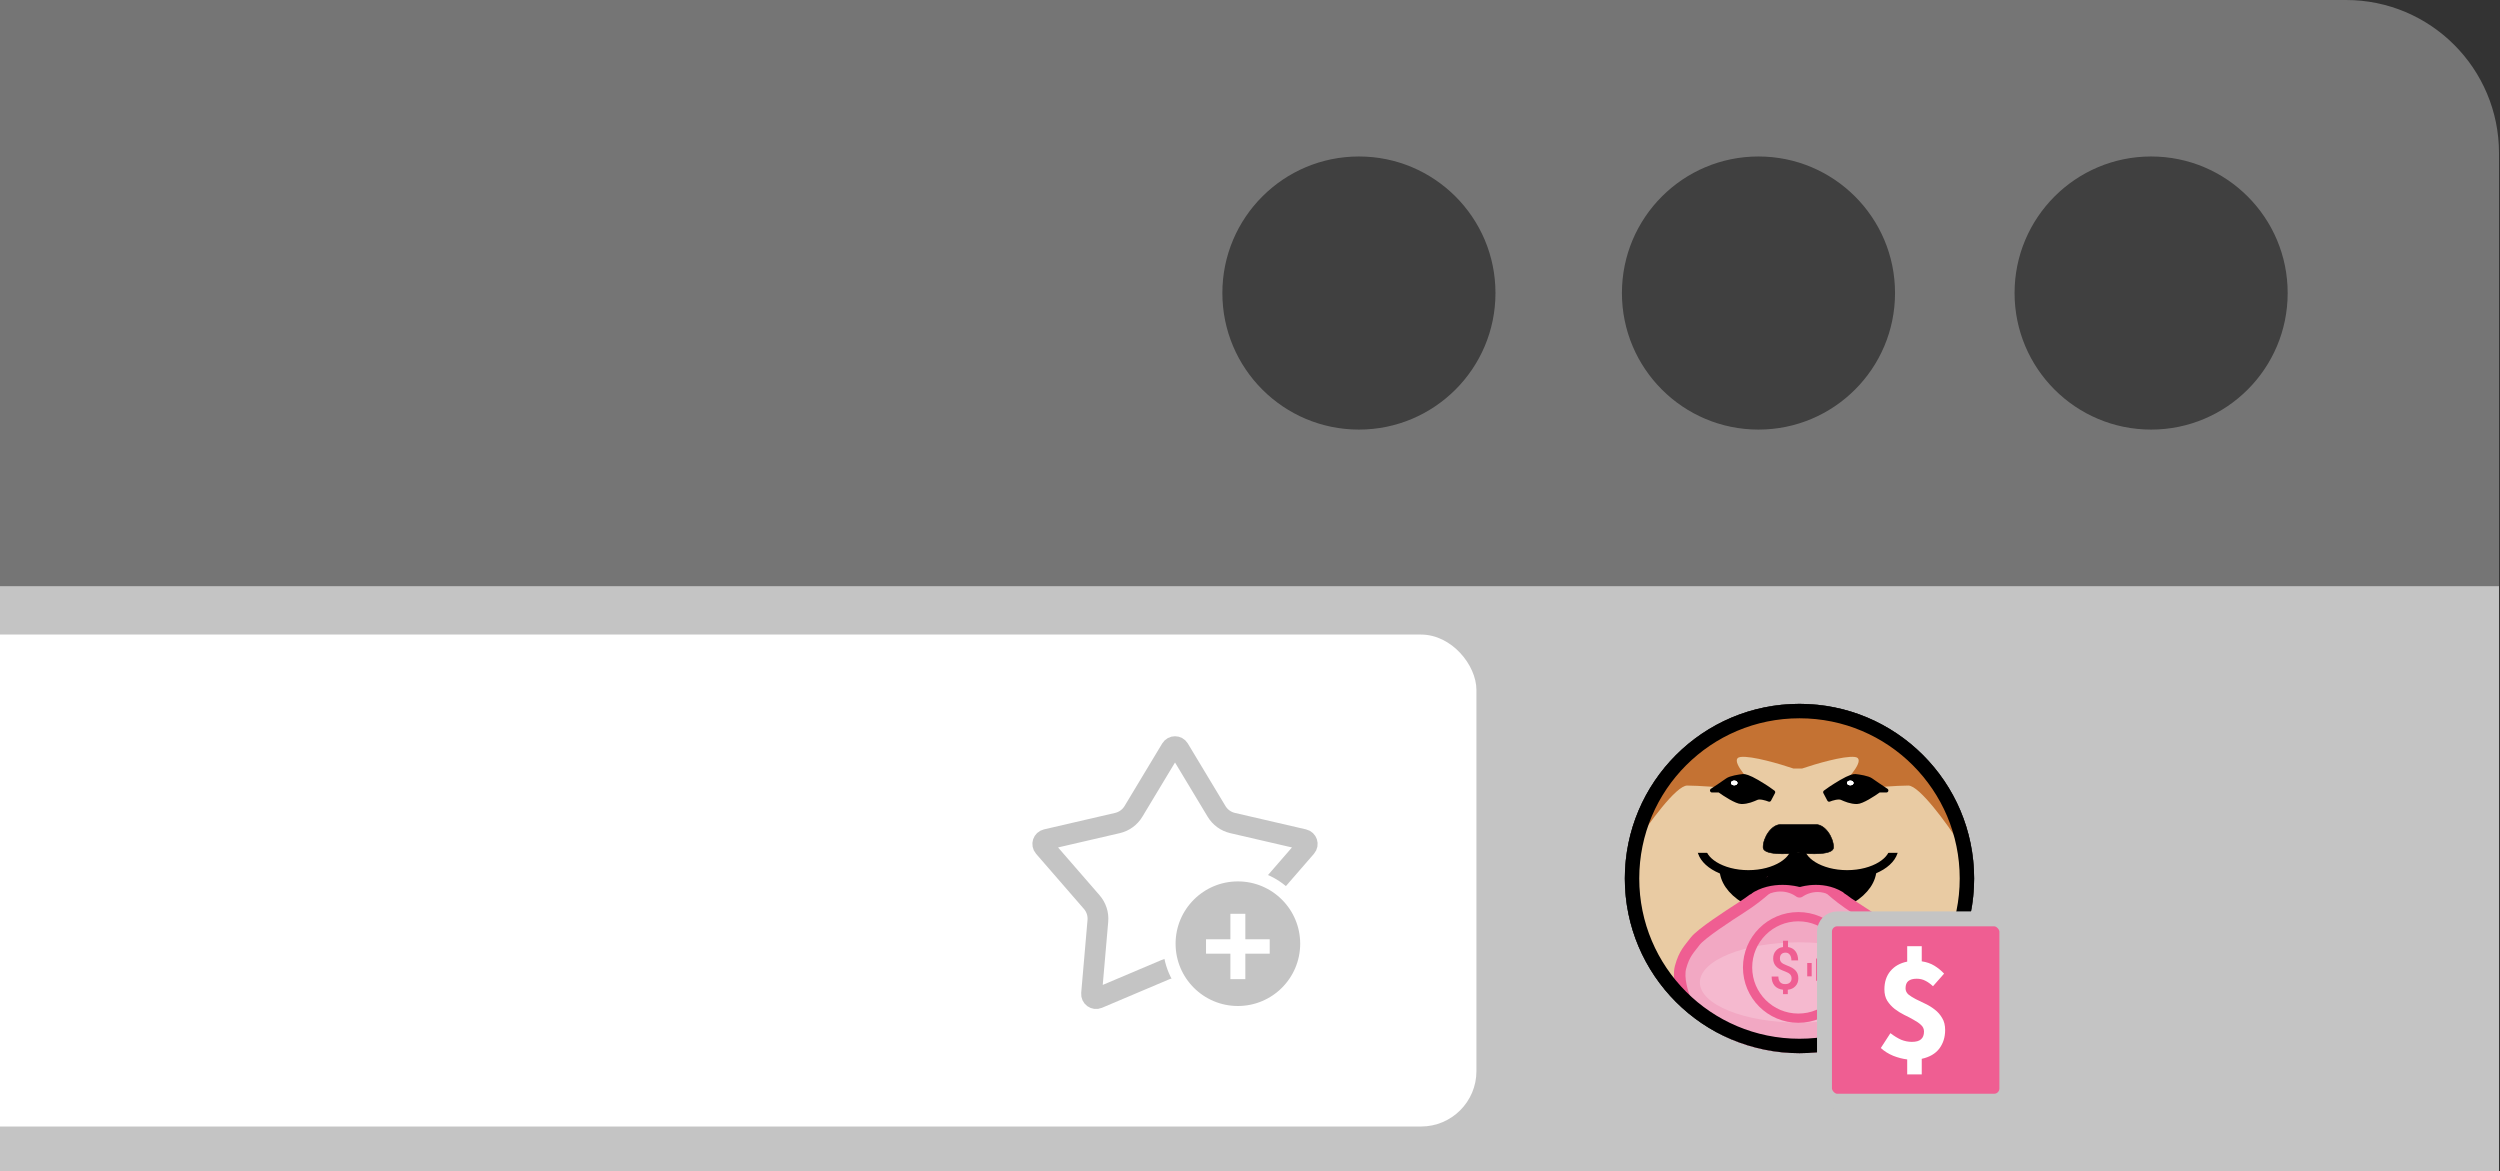 <svg width="2167" height="1015" viewBox="0 0 2167 1015" fill="none" xmlns="http://www.w3.org/2000/svg">
<rect x="0" y="0" width="2167" height="1015" fill="#333333" stroke="none"/>
<g clip-path="url(#clip0)">
<rect x="0" y="508" width="2166.13" height="507" fill="#C4C4C4"/>
<rect x="-166.664" y="550.042" width="1446.43" height="426.42" rx="48" fill="white"/>
<path d="M1021.89 649.095L1054.53 703.33C1057.6 708.426 1062.6 712.06 1068.39 713.402L1130.06 727.684C1132.97 728.357 1134.12 731.884 1132.16 734.138L1090.66 781.939C1086.77 786.43 1084.85 792.311 1085.37 798.236L1090.84 861.297C1091.1 864.271 1088.1 866.45 1085.35 865.286L1027.07 840.594C1021.59 838.274 1015.41 838.274 1009.93 840.594L951.649 865.286C948.9 866.45 945.9 864.271 946.158 861.297L951.631 798.236C952.145 792.311 950.235 786.43 946.336 781.939L904.842 734.138C902.885 731.884 904.031 728.357 906.939 727.684L968.605 713.402C974.399 712.06 979.401 708.426 982.468 703.33L1015.11 649.095C1016.65 646.538 1020.35 646.538 1021.89 649.095Z" stroke="#C4C4C4" stroke-width="18.003" stroke-linecap="round" stroke-linejoin="round"/>
<path d="M0 0H2033.5C2106.75 0 2166.13 59.381 2166.13 132.631V508H0V0Z" fill="#757575"/>
<circle cx="1864.59" cy="254" r="118.367" fill="#404040"/>
<circle cx="1177.91" cy="254" r="118.367" fill="#404040"/>
<circle cx="1524.25" cy="254" r="118.367" fill="#404040"/>
<circle cx="1073" cy="818" r="59.5" fill="#C4C4C4" stroke="white" stroke-width="11"/>
<path d="M1066.5 848.72V826.64H1045.38V814.16H1066.5V792.08H1079.46V814.16H1100.58V826.64H1079.46V848.72H1066.5Z" fill="white"/>
<circle cx="1559.79" cy="761.5" r="151.149" fill="#E9CBA3" stroke="black" stroke-width="0.5"/>
<path d="M1622.85 752.742C1622.85 762.568 1616.39 772.053 1604.69 779.276C1593.06 786.462 1576.75 791.029 1558.54 791.029C1540.32 791.029 1524.01 786.462 1512.38 779.276C1500.68 772.053 1494.22 762.568 1494.22 752.742C1494.22 742.915 1500.68 733.43 1512.38 726.207C1524.01 719.021 1540.32 714.454 1558.54 714.454C1576.75 714.454 1593.06 719.021 1604.69 726.207C1616.39 733.43 1622.85 742.915 1622.85 752.742Z" fill="black" stroke="black" stroke-width="7.507"/>
<path d="M1535.98 766.705L1540.36 756.556L1551.97 748.635L1558.75 739.229L1567.95 750.615L1576.71 756.556L1581.09 766.705C1581.16 774.461 1626.08 805.326 1654.63 808.297H1473.45C1502 805.326 1535.91 774.461 1535.98 766.705Z" fill="#F2A8C3" stroke="#F2A8C3" stroke-width="4.504"/>
<path d="M1675.1 795.863L1614.59 790.279L1648.57 813.353L1681.16 815.303L1675.1 795.863Z" fill="#E9CBA3"/>
<path d="M1511.99 785.273H1423.9L1428.66 808.767L1470.95 816.554L1511.99 785.273Z" fill="#E9CBA3"/>
<path d="M1462.44 680.921C1452.83 680.921 1428.74 714.287 1417.9 730.97L1442.42 677.668L1484.96 636.627L1557.78 617.859L1607.83 627.619L1645.87 648.639L1683.66 686.176L1698.67 730.97C1687.83 714.287 1663.74 680.921 1654.13 680.921C1644.52 680.921 1623.6 682.589 1614.34 683.423L1595.82 680.921C1603.83 673.163 1617.44 657.348 1607.83 656.147C1598.22 654.945 1573.3 662.319 1562.04 666.156L1554.53 666.156C1543.27 662.319 1518.35 654.945 1508.74 656.147C1499.13 657.348 1512.74 673.163 1520.75 680.921L1502.23 683.423C1492.97 682.589 1472.05 680.921 1462.44 680.921Z" fill="#C47233"/>
<path d="M1497.23 676.184C1494.47 678.184 1487.24 683.017 1483.96 685.184H1490.35C1494.93 688.518 1505.18 695.185 1509.51 695.185C1514.91 695.185 1519.33 693.185 1522.77 691.685C1525.52 690.484 1531.12 692.185 1533.58 693.185L1537.01 686.684C1535.54 685.517 1530.73 682.084 1523.26 677.684C1515.79 673.283 1511.96 672.517 1510.98 672.683C1507.54 673.017 1499.98 674.183 1497.23 676.184Z" fill="black" stroke="black" stroke-width="3.503" stroke-linejoin="round"/>
<path d="M1621.85 676.184C1624.6 678.184 1631.84 683.017 1635.11 685.184H1628.73C1624.14 688.518 1613.89 695.185 1609.57 695.185C1604.16 695.185 1599.74 693.185 1596.3 691.685C1593.55 690.484 1587.95 692.185 1585.5 693.185L1582.06 686.684C1583.53 685.517 1588.35 682.084 1595.81 677.684C1603.28 673.283 1607.11 672.517 1608.09 672.683C1611.53 673.017 1619.1 674.183 1621.85 676.184Z" fill="black" stroke="black" stroke-width="3.503" stroke-linejoin="round"/>
<ellipse cx="1559.54" cy="848.085" rx="101.6" ry="64.814" fill="#F2A8C3"/>
<path d="M1580.56 757.997C1580.39 760.332 1581.31 766.105 1586.31 770.509C1592.57 776.014 1598.83 781.019 1608.58 787.275C1618.34 793.532 1643.12 809.547 1648.12 816.304C1653.13 823.061 1657.38 826.564 1660.64 838.576C1663.24 848.185 1658.72 862.099 1656.13 867.855" stroke="#EF5E92" stroke-width="10.01"/>
<path d="M1536.79 757.747C1536.96 760.082 1536.04 765.855 1531.04 770.259C1524.78 775.764 1518.53 780.769 1508.77 787.025C1499.01 793.282 1474.23 809.297 1469.23 816.054C1464.22 822.811 1459.97 826.314 1456.72 838.326C1454.11 847.935 1458.63 861.849 1461.22 867.605" stroke="#EF5E92" stroke-width="10.01"/>
<path d="M1556.28 734.223C1556.28 740.043 1552.45 745.899 1545.02 750.495C1537.64 755.054 1527.21 757.997 1515.49 757.997C1503.78 757.997 1493.35 755.054 1485.97 750.495C1478.53 745.899 1474.7 740.043 1474.7 734.223C1474.7 728.404 1478.53 722.548 1485.97 717.952C1493.35 713.393 1503.78 710.45 1515.49 710.45C1527.21 710.45 1537.64 713.393 1545.02 717.952C1552.45 722.548 1556.28 728.404 1556.28 734.223Z" fill="#E9CBA3" stroke="black" stroke-width="7.507"/>
<path d="M1641.87 734.223C1641.87 740.043 1638.04 745.899 1630.6 750.495C1623.22 755.054 1612.79 757.997 1601.08 757.997C1589.36 757.997 1578.93 755.054 1571.55 750.495C1564.12 745.899 1560.29 740.043 1560.29 734.223C1560.29 728.404 1564.12 722.548 1571.55 717.952C1578.93 713.393 1589.36 710.45 1601.08 710.45C1612.79 710.45 1623.22 713.393 1630.6 717.952C1638.04 722.548 1641.87 728.404 1641.87 734.223Z" fill="#E9CBA3" stroke="black" stroke-width="7.507"/>
<path d="M1595.82 776.266C1576.55 760.25 1559.79 773.013 1559.79 773.013C1559.79 773.013 1543.02 759.249 1521 776.266" stroke="#EF5E92" stroke-width="10.01" stroke-linejoin="round"/>
<path d="M1602.58 772.261C1583.09 757.847 1560.05 765.054 1560.05 765.054C1560.05 765.054 1535.25 757.847 1514.74 772.261" stroke="black" stroke-width="7.507" stroke-linejoin="round"/>
<path d="M1557.78 736.976L1591.82 764.253L1573.55 762.001L1559.54 767.756L1544.52 762.001L1526.75 764.253L1557.78 736.976Z" fill="black"/>
<rect x="1460.44" y="702.192" width="199.196" height="37.036" fill="#E9CBA3"/>
<path d="M1528.26 734.474C1528.26 741.28 1548.61 740.479 1558.79 739.228C1568.96 740.479 1589.32 741.28 1589.32 734.474C1589.32 725.965 1582.06 714.704 1574.05 714.704H1543.52C1535.51 714.704 1528.26 725.965 1528.26 734.474Z" fill="black" stroke="black" stroke-width="0.5"/>
<circle cx="1559.79" cy="761.5" r="145.143" stroke="black" stroke-width="12.512"/>
<ellipse cx="1603.83" cy="678.668" rx="2.753" ry="2.002" fill="white"/>
<ellipse cx="1603.83" cy="678.668" rx="2.753" ry="2.002" fill="white"/>
<ellipse cx="1603.83" cy="678.668" rx="2.753" ry="2.002" fill="white"/>
<ellipse cx="1503.23" cy="678.668" rx="2.753" ry="2.002" fill="white"/>
<ellipse cx="1503.23" cy="678.668" rx="2.753" ry="2.002" fill="white"/>
<ellipse cx="1503.23" cy="678.668" rx="2.753" ry="2.002" fill="white"/>
<ellipse cx="1559.54" cy="851.589" rx="86.085" ry="34.784" fill="white" fill-opacity="0.2"/>
<path d="M1602.77 838.576C1602.77 814.286 1583.08 794.595 1558.79 794.595C1534.5 794.595 1514.8 814.286 1514.8 838.576C1514.8 862.866 1534.5 882.557 1558.79 882.557C1583.08 882.557 1602.77 862.866 1602.77 838.576Z" stroke="#EF5E92" stroke-width="8.008"/>
<path d="M1552.94 848.03C1552.94 846.621 1552.51 845.46 1551.64 844.548C1550.77 843.62 1549.33 842.791 1547.31 842.062C1545.29 841.316 1543.71 840.628 1542.59 839.998C1538.85 837.925 1536.99 834.858 1536.99 830.797C1536.99 828.044 1537.8 825.782 1539.42 824.008C1541.04 822.234 1542.75 821.231 1545.53 820.899V815.428H1549.86V820.899C1552.65 821.314 1554.81 822.54 1556.33 824.58C1557.86 826.602 1558.62 829.238 1558.62 832.488H1552.79C1552.79 830.399 1552.34 828.757 1551.42 827.564C1550.52 826.354 1549.3 825.748 1547.74 825.748C1546.2 825.748 1545 826.179 1544.13 827.041C1543.27 827.904 1542.83 829.139 1542.83 830.747C1542.83 832.189 1543.26 833.35 1544.11 834.228C1544.97 835.09 1546.43 835.911 1548.49 836.69C1550.54 837.469 1552.15 838.191 1553.32 838.854C1554.49 839.517 1555.48 840.279 1556.28 841.142C1557.09 841.987 1557.7 842.965 1558.14 844.076C1558.57 845.187 1558.79 846.488 1558.79 847.98C1558.79 850.782 1557.95 853.053 1556.28 854.794C1554.63 856.535 1552.63 857.587 1549.66 857.903V861.724H1545.53V857.903C1542.35 857.538 1539.9 856.361 1538.19 854.371C1536.49 852.382 1535.64 849.746 1535.64 846.463H1541.49C1541.49 848.552 1541.99 850.169 1543 851.312C1544.03 852.456 1545.47 853.028 1547.33 853.028C1549.16 853.028 1550.55 852.573 1551.49 851.661C1552.46 850.749 1552.94 849.539 1552.94 848.03Z" fill="#EF5E92"/>
<path d="M1570.36 834.718H1566.5V846.292H1570.36V834.718Z" fill="#EF5E92"/>
<path d="M1578.08 830.86H1574.22V850.15H1578.08V830.86Z" fill="#EF5E92"/>
<path d="M1585.79 827.002H1581.93V854.008H1585.79V827.002Z" fill="#EF5E92"/>
<rect x="1581.47" y="796.466" width="158.067" height="158.067" rx="11.031" fill="#EF5E92" stroke="#C4C4C4" stroke-width="12.933"/>
<path d="M1653.16 931.3V918.3C1649.35 917.867 1645.32 916.827 1641.07 915.18C1636.91 913.447 1633.32 911.193 1630.28 908.42L1638.6 895.55C1641.9 898.063 1645.02 899.97 1647.96 901.27C1651 902.483 1654.07 903.09 1657.19 903.09C1660.83 903.09 1663.48 902.353 1665.12 900.88C1666.86 899.407 1667.72 897.153 1667.72 894.12C1667.72 891.867 1666.86 889.96 1665.12 888.4C1663.48 886.84 1661.35 885.367 1658.75 883.98C1656.24 882.507 1653.51 881.077 1650.56 879.69C1647.62 878.217 1644.84 876.483 1642.24 874.49C1639.73 872.497 1637.61 870.157 1635.87 867.47C1634.23 864.783 1633.4 861.49 1633.4 857.59C1633.4 851.177 1635.14 845.89 1638.6 841.73C1642.16 837.483 1647.01 834.753 1653.16 833.54V820.15H1665.77V833.28C1669.93 833.887 1673.57 835.143 1676.69 837.05C1679.81 838.957 1682.63 841.253 1685.14 843.94L1675.52 854.86C1673.18 852.693 1670.93 851.09 1668.76 850.05C1666.6 848.923 1664.13 848.36 1661.35 848.36C1658.23 848.36 1655.85 849.01 1654.2 850.31C1652.56 851.61 1651.73 853.733 1651.73 856.68C1651.73 858.76 1652.56 860.537 1654.2 862.01C1655.94 863.397 1658.06 864.74 1660.57 866.04C1663.17 867.34 1665.95 868.683 1668.89 870.07C1671.84 871.457 1674.57 873.147 1677.08 875.14C1679.68 877.133 1681.81 879.56 1683.45 882.42C1685.19 885.193 1686.05 888.66 1686.05 892.82C1686.05 899.06 1684.36 904.433 1680.98 908.94C1677.6 913.36 1672.53 916.307 1665.77 917.78V931.3H1653.16Z" fill="white"/>
</g>
<defs>
<clipPath id="clip0">
<rect width="2166.13" height="1015" fill="white"/>
</clipPath>
</defs>
</svg>
